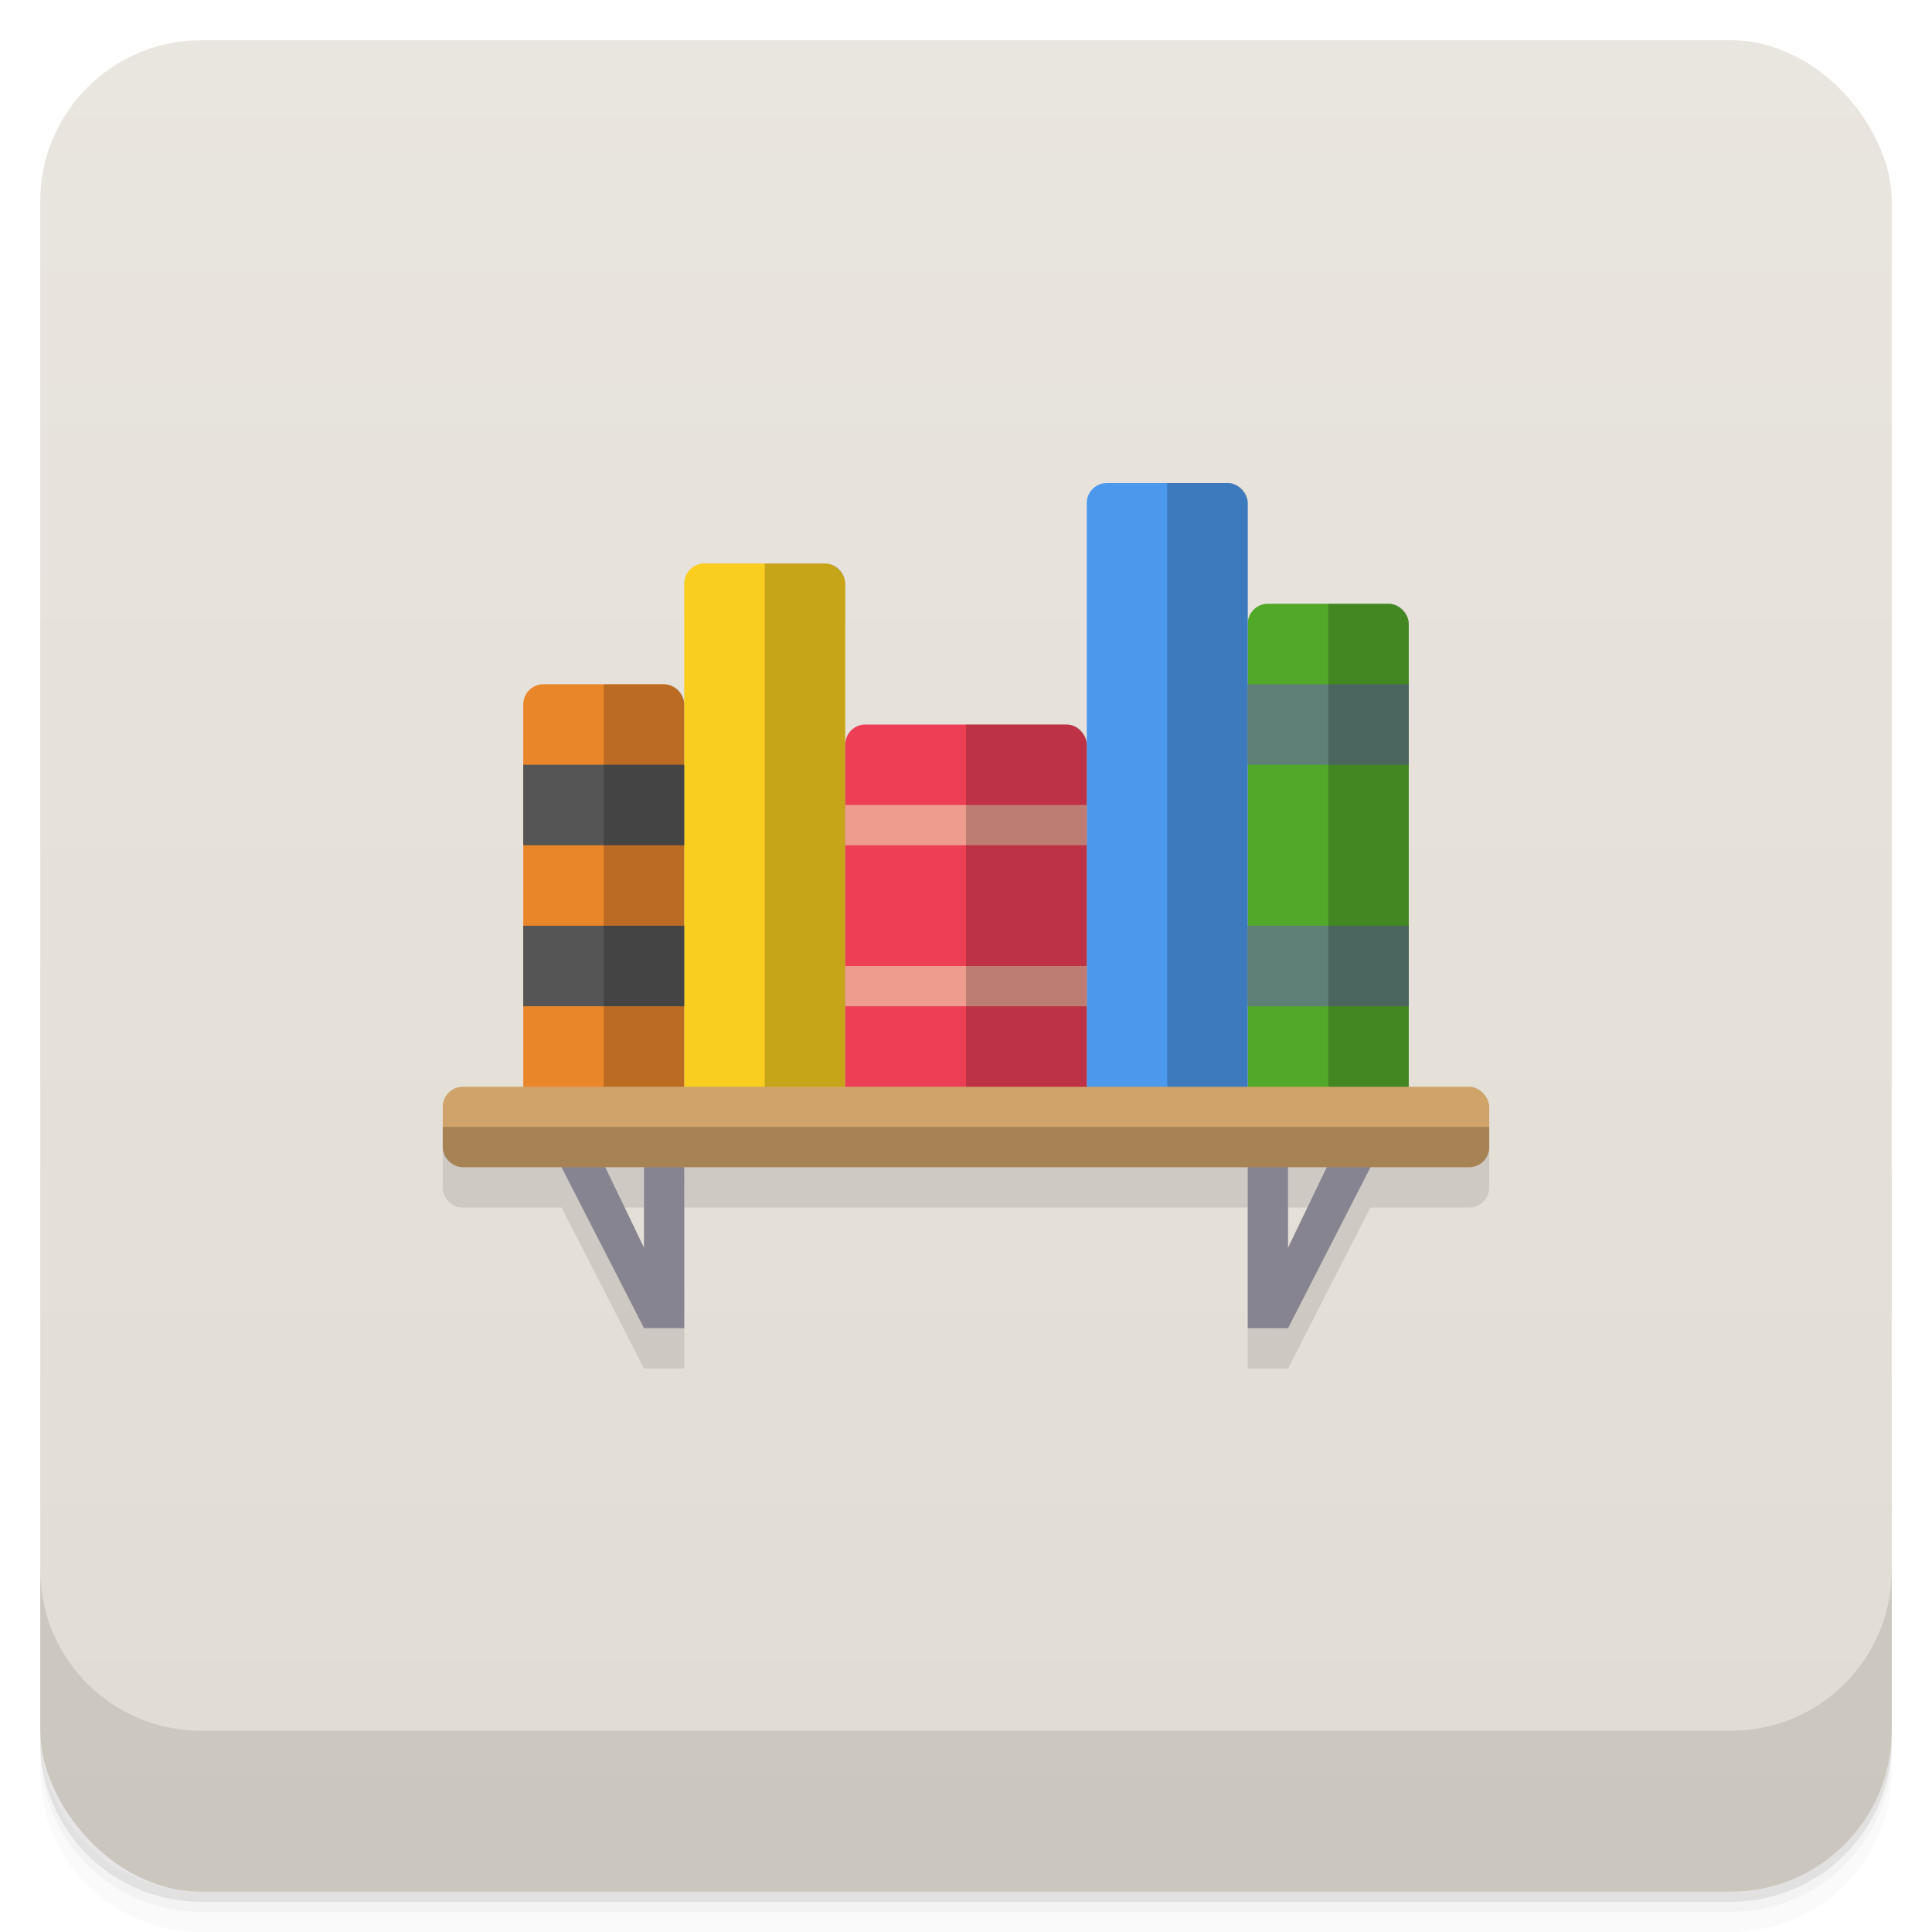 <svg version="1.1" viewBox="0 0 48 48" xmlns="http://www.w3.org/2000/svg">
 <defs>
  <linearGradient id="bg" x2="0" y1="1" y2="47" gradientUnits="userSpaceOnUse">
   <stop style="stop-color:#e9e5df" offset="0"/>
   <stop style="stop-color:#e1dcd3" offset="1"/>
  </linearGradient>
 </defs>
 <path d="m1 43v0.25c0 2.216 1.784 4 4 4h38c2.216 0 4-1.784 4-4v-0.25c0 2.216-1.784 4-4 4h-38c-2.216 0-4-1.784-4-4zm0 0.5v0.5c0 2.216 1.784 4 4 4h38c2.216 0 4-1.784 4-4v-0.5c0 2.216-1.784 4-4 4h-38c-2.216 0-4-1.784-4-4z" style="opacity:.02"/>
 <path d="m1 43.25v0.25c0 2.216 1.784 4 4 4h38c2.216 0 4-1.784 4-4v-0.25c0 2.216-1.784 4-4 4h-38c-2.216 0-4-1.784-4-4z" style="opacity:.05"/>
 <path d="m1 43v0.25c0 2.216 1.784 4 4 4h38c2.216 0 4-1.784 4-4v-0.25c0 2.216-1.784 4-4 4h-38c-2.216 0-4-1.784-4-4z" style="opacity:.1"/>
 <rect x="1" y="1" width="46" height="46" rx="4" style="fill:url(#bg)"/>
 <path d="m11 28.5v1c0 0.277 0.223 0.5 0.5 0.5h2.451l2.049 3.998h1v-3.998h14v3.998l1 0.002 2.049-4h2.451c0.277 0 0.5-0.223 0.5-0.5v-1zm4.037 1.5h0.963v1.998zm16.963 0h0.963l-0.963 2z" style="color-rendering:auto;color:#000000;dominant-baseline:auto;font-feature-settings:normal;font-variant-alternates:normal;font-variant-caps:normal;font-variant-ligatures:normal;font-variant-numeric:normal;font-variant-position:normal;image-rendering:auto;isolation:auto;mix-blend-mode:normal;opacity:.1;shape-padding:0;shape-rendering:auto;solid-color:#000000;text-decoration-color:#000000;text-decoration-line:none;text-decoration-style:solid;text-indent:0;text-orientation:mixed;text-transform:none;white-space:normal"/>
 <path d="m1 39v4c0 2.216 1.784 4 4 4h38c2.216 0 4-1.784 4-4v-4c0 2.216-1.784 4-4 4h-38c-2.216 0-4-1.784-4-4z" style="opacity:.1"/>
 <path d="m14.447 27.775-0.895 0.447 2.448 4.775h1l-7.34e-4 -5h-1l7.34e-4 3zm19.106 0-1.553 3.225v-3.002h-1v5l1 2e-3 2.447-4.777z" style="color-rendering:auto;color:#000000;dominant-baseline:auto;fill:#868491;font-feature-settings:normal;font-variant-alternates:normal;font-variant-caps:normal;font-variant-ligatures:normal;font-variant-numeric:normal;font-variant-position:normal;image-rendering:auto;isolation:auto;mix-blend-mode:normal;shape-padding:0;shape-rendering:auto;solid-color:#000000;text-decoration-color:#000000;text-decoration-line:none;text-decoration-style:solid;text-indent:0;text-orientation:mixed;text-transform:none;white-space:normal"/>
 <rect x="13" y="17" width="4" height="11" ry=".5" style="fill:#ea862a;paint-order:normal"/>
 <rect x="31" y="15" width="4" height="13" ry=".5" style="fill:#52a929;paint-order:normal"/>
 <rect x="27" y="12" width="4" height="16" ry=".5" style="fill:#4b98ec;paint-order:normal"/>
 <rect x="17" y="14" width="4" height="14" ry=".5" style="fill:#f9ce1f;paint-order:normal"/>
 <rect x="21" y="18" width="6" height="10" ry=".5" style="fill:#ec3f55;paint-order:normal"/>
 <path d="m13 19v2h4v-2zm0 4v2h4v-2z" style="fill:#555;paint-order:normal"/>
 <path d="m21 20v1h6v-1zm0 4v1h6v-1z" style="fill-opacity:.672;fill:#efc9a9;paint-order:normal"/>
 <path d="m31 17v2h4v-2zm0 6v2h4v-2z" style="fill:#5e8076;paint-order:normal"/>
 <rect x="11" y="27" width="26" height="2" ry=".5" style="fill:#cfa36a;paint-order:normal"/>
 <path d="m11 27.998v0.5c0 0.277 0.223 0.5 0.5 0.5h25c0.277 0 0.5-0.223 0.5-0.5v-0.5z" style="opacity:.2;paint-order:normal"/>
 <path d="m29 12v15h2v-14.5c0-0.277-0.223-0.5-0.5-0.5zm-10 2v13h2v-12.5c0-0.277-0.223-0.5-0.5-0.5zm14 1v12h2v-11.5c0-0.277-0.223-0.5-0.5-0.5zm-18 2v10h2v-9.5c0-0.277-0.223-0.5-0.5-0.5zm9 1v9h3v-8.5c0-0.277-0.223-0.5-0.5-0.5z" style="opacity:.2;paint-order:normal"/>
</svg>
